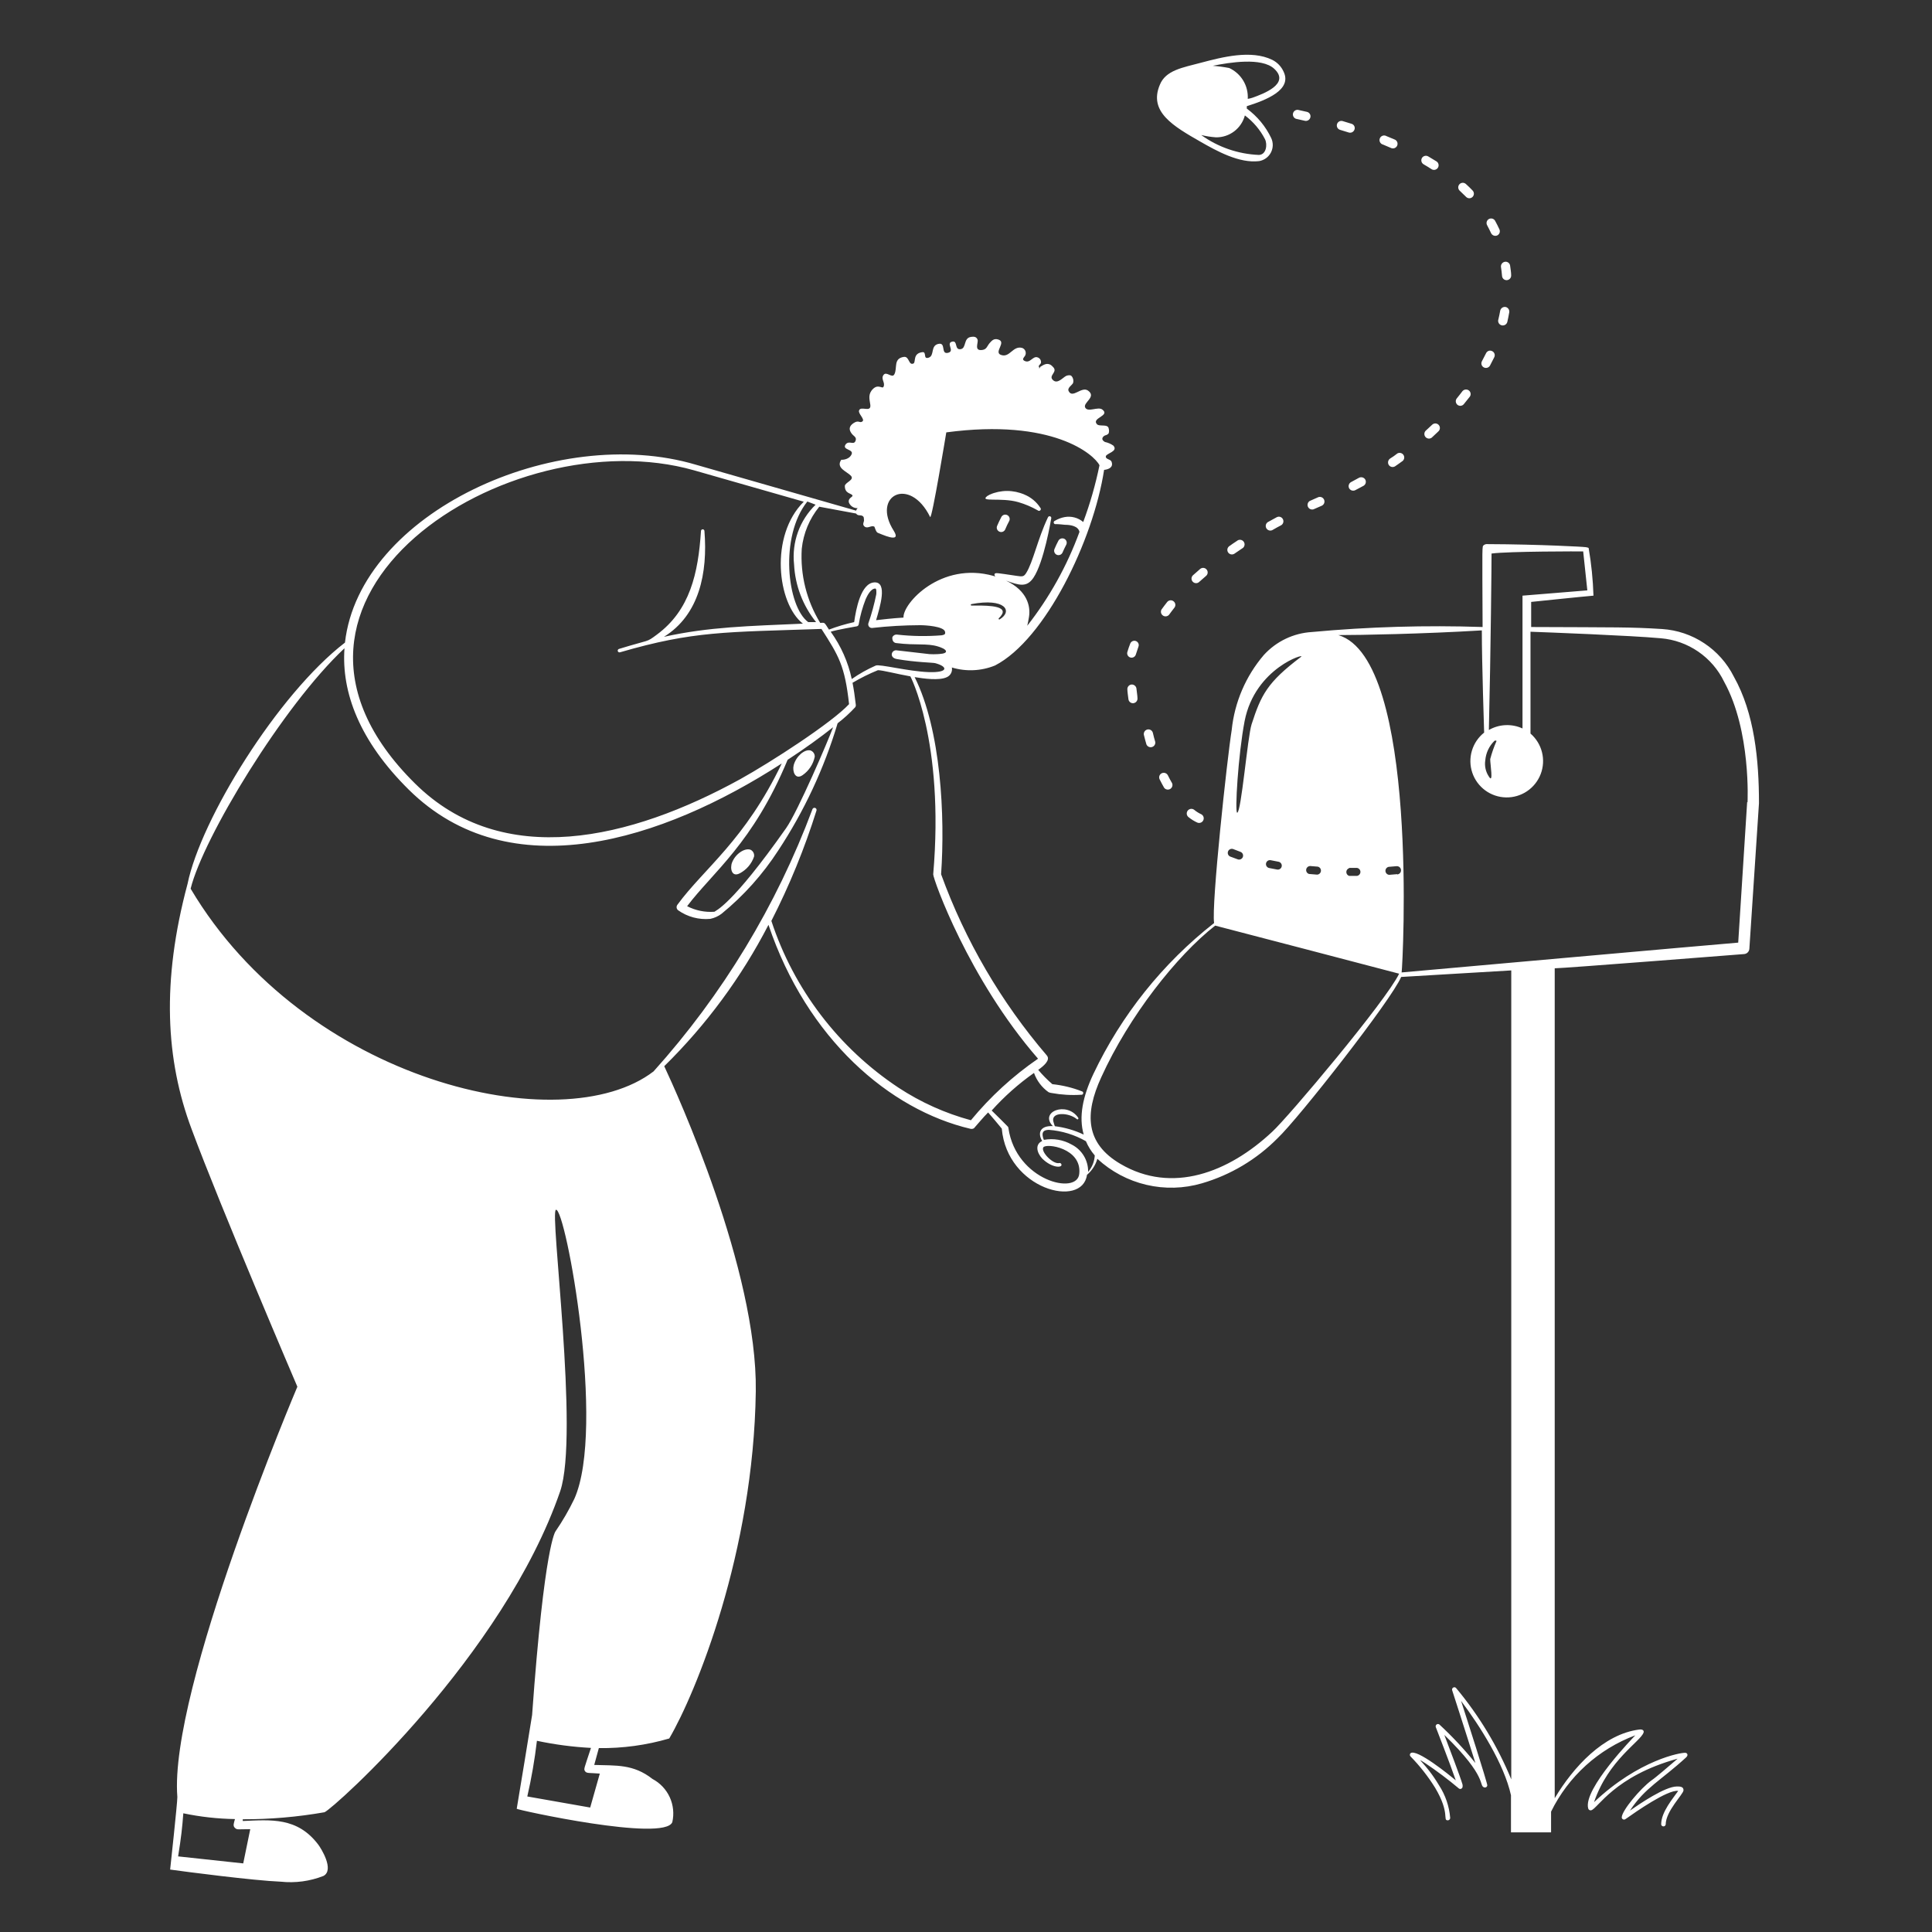 <svg width="154" height="154" viewBox="0 0 154 154" fill="none" xmlns="http://www.w3.org/2000/svg">
<rect x="0" y="0" width="154" height="154" fill="#333333" stroke="none"/>
<path fill-rule="evenodd" clip-rule="evenodd" d="M95.711 11.308C96.961 12.021 98.778 13.04 100.372 12.841C100.569 12.806 100.755 12.727 100.917 12.609C101.078 12.492 101.21 12.338 101.303 12.161C101.395 11.984 101.446 11.788 101.451 11.588C101.455 11.388 101.414 11.19 101.33 11.009C100.886 10.075 100.217 9.267 99.383 8.656V8.464C100.916 7.981 103.009 7.169 102.319 5.72C102.136 5.306 101.813 4.969 101.407 4.769C99.72 3.949 97.421 4.555 95.734 4.999C94.278 5.39 92.914 5.589 92.446 6.77C91.549 8.909 93.511 10.051 95.711 11.308ZM101.568 5.482C102.871 6.686 100.679 7.483 99.858 7.782C99.728 7.826 99.595 7.859 99.46 7.881C99.488 7.37 99.363 6.862 99.099 6.423C98.835 5.985 98.445 5.635 97.98 5.421C97.547 5.338 97.109 5.279 96.67 5.245C97.996 4.976 100.571 4.555 101.568 5.482ZM96.93 10.947C97.453 10.953 97.963 10.784 98.38 10.468C98.796 10.152 99.095 9.705 99.23 9.2C99.9 9.702 100.448 10.349 100.832 11.093C101.039 11.507 100.947 12.327 100.349 12.35C98.694 12.283 97.095 11.731 95.75 10.764C96.138 10.857 96.532 10.918 96.93 10.947ZM81.186 40.03C81.72 40.186 82.235 40.405 82.719 40.681C82.733 40.694 82.749 40.705 82.767 40.711C82.785 40.718 82.805 40.721 82.824 40.72C82.843 40.72 82.862 40.715 82.879 40.707C82.897 40.699 82.913 40.688 82.926 40.674C82.939 40.66 82.949 40.643 82.956 40.625C82.962 40.607 82.965 40.588 82.965 40.569C82.964 40.549 82.96 40.53 82.951 40.513C82.944 40.495 82.932 40.48 82.918 40.467C82.614 40 82.176 39.636 81.661 39.424C81.225 39.233 80.754 39.134 80.277 39.134C79.801 39.134 79.33 39.233 78.894 39.424L78.694 39.539C78.028 40.06 79.791 39.623 81.186 40.03ZM63.969 61.791C64.472 61.445 64.821 60.918 64.943 60.32C64.948 60.208 64.916 60.098 64.853 60.007C64.789 59.915 64.697 59.847 64.59 59.814C64.123 59.714 63.456 60.281 63.264 60.994C63.142 61.477 63.387 62.19 63.969 61.791ZM58.956 69.618C59.499 69.337 59.912 68.856 60.106 68.276C60.125 68.167 60.107 68.055 60.056 67.956C60.005 67.858 59.923 67.779 59.822 67.732C59.37 67.571 58.634 68.046 58.358 68.736C58.167 69.204 58.32 69.947 58.956 69.618ZM95.19 64.551C95.113 64.491 95.015 64.464 94.918 64.476C94.821 64.489 94.733 64.539 94.673 64.616C94.613 64.693 94.586 64.791 94.598 64.888C94.61 64.985 94.661 65.074 94.738 65.134C94.953 65.309 95.19 65.456 95.443 65.57C95.488 65.589 95.536 65.598 95.584 65.597C95.632 65.597 95.68 65.587 95.725 65.568C95.769 65.549 95.809 65.522 95.843 65.487C95.877 65.453 95.904 65.412 95.922 65.367C95.94 65.323 95.949 65.275 95.949 65.226C95.949 65.178 95.939 65.13 95.92 65.086C95.901 65.041 95.874 65.001 95.839 64.967C95.805 64.933 95.764 64.906 95.719 64.888C95.529 64.799 95.352 64.685 95.19 64.551ZM92.599 61.638C92.556 61.659 92.517 61.689 92.486 61.725C92.454 61.761 92.43 61.804 92.415 61.849C92.4 61.895 92.395 61.944 92.398 61.992C92.403 62.039 92.416 62.086 92.438 62.129C92.553 62.366 92.676 62.581 92.791 62.788C92.844 62.861 92.922 62.912 93.011 62.931C93.099 62.95 93.191 62.936 93.27 62.892C93.349 62.847 93.408 62.775 93.437 62.69C93.466 62.604 93.463 62.511 93.427 62.428C93.312 62.228 93.197 62.021 93.09 61.799C93.046 61.713 92.969 61.648 92.877 61.618C92.786 61.588 92.686 61.595 92.599 61.638ZM91.38 59.331C91.414 59.414 91.477 59.483 91.558 59.523C91.639 59.563 91.731 59.572 91.818 59.548C91.905 59.525 91.981 59.47 92.03 59.395C92.079 59.319 92.099 59.228 92.086 59.139C92.017 58.909 91.955 58.679 91.902 58.442C91.893 58.392 91.874 58.345 91.846 58.303C91.818 58.261 91.782 58.226 91.74 58.198C91.698 58.171 91.65 58.152 91.6 58.144C91.551 58.136 91.5 58.138 91.451 58.15C91.403 58.162 91.357 58.184 91.317 58.214C91.277 58.245 91.243 58.283 91.219 58.327C91.194 58.371 91.179 58.419 91.174 58.469C91.168 58.52 91.174 58.57 91.189 58.618C91.25 58.863 91.311 59.101 91.38 59.331ZM90.192 54.563C90.096 54.573 90.007 54.62 89.946 54.695C89.884 54.769 89.854 54.865 89.863 54.962C89.863 55.138 89.924 55.521 89.947 55.728C89.952 55.776 89.966 55.823 89.989 55.865C90.013 55.908 90.044 55.945 90.082 55.975C90.12 56.005 90.163 56.028 90.21 56.04C90.257 56.053 90.305 56.057 90.353 56.05C90.448 56.037 90.534 55.987 90.593 55.911C90.652 55.835 90.679 55.739 90.668 55.644C90.668 55.46 90.606 55.115 90.591 54.931C90.59 54.88 90.579 54.83 90.558 54.784C90.537 54.738 90.507 54.696 90.47 54.662C90.433 54.628 90.389 54.601 90.341 54.584C90.294 54.567 90.243 54.56 90.192 54.563ZM90.53 52.194C90.599 51.972 90.668 51.765 90.744 51.551C90.761 51.508 90.77 51.462 90.769 51.416C90.769 51.37 90.759 51.325 90.74 51.282C90.722 51.24 90.695 51.202 90.661 51.171C90.628 51.139 90.588 51.114 90.545 51.098C90.459 51.066 90.363 51.068 90.278 51.105C90.194 51.143 90.127 51.212 90.093 51.298C90.001 51.528 89.924 51.758 89.855 51.995C89.836 52.082 89.851 52.173 89.896 52.25C89.942 52.327 90.014 52.383 90.1 52.409C90.185 52.434 90.277 52.426 90.357 52.386C90.436 52.346 90.498 52.278 90.53 52.194ZM84.236 44.223C84.322 44.259 84.418 44.259 84.504 44.225C84.59 44.191 84.659 44.124 84.696 44.039C84.788 43.832 84.88 43.625 84.988 43.425C85.031 43.343 85.04 43.247 85.013 43.158C84.986 43.069 84.924 42.994 84.842 42.95C84.759 42.909 84.664 42.901 84.575 42.928C84.487 42.955 84.412 43.015 84.367 43.096C84.252 43.318 84.144 43.533 84.052 43.763C84.016 43.848 84.016 43.944 84.05 44.03C84.085 44.117 84.151 44.185 84.236 44.223ZM80.135 42.176C80.222 41.967 80.319 41.762 80.427 41.563C80.453 41.522 80.47 41.476 80.478 41.428C80.485 41.38 80.483 41.33 80.471 41.283C80.458 41.236 80.436 41.192 80.406 41.154C80.376 41.116 80.338 41.084 80.295 41.062C80.252 41.039 80.205 41.025 80.156 41.022C80.108 41.018 80.059 41.024 80.013 41.04C79.967 41.056 79.925 41.082 79.889 41.115C79.854 41.148 79.825 41.188 79.806 41.233C79.691 41.455 79.584 41.67 79.492 41.892C79.469 41.935 79.456 41.982 79.452 42.03C79.449 42.078 79.455 42.127 79.471 42.172C79.487 42.218 79.512 42.26 79.545 42.295C79.578 42.331 79.618 42.359 79.662 42.379C79.706 42.398 79.754 42.408 79.802 42.409C79.85 42.409 79.898 42.399 79.943 42.38C79.987 42.361 80.027 42.333 80.06 42.298C80.094 42.263 80.119 42.221 80.135 42.176ZM93.55 47.933C93.513 47.902 93.47 47.879 93.424 47.865C93.378 47.851 93.329 47.846 93.282 47.851C93.234 47.856 93.187 47.871 93.145 47.894C93.103 47.917 93.066 47.949 93.036 47.986C92.883 48.186 92.73 48.377 92.584 48.584C92.54 48.663 92.527 48.756 92.547 48.845C92.567 48.933 92.62 49.011 92.694 49.063C92.768 49.115 92.859 49.139 92.949 49.128C93.039 49.117 93.122 49.074 93.182 49.006C93.32 48.822 93.458 48.63 93.611 48.438C93.64 48.401 93.662 48.359 93.675 48.313C93.687 48.267 93.691 48.22 93.685 48.173C93.68 48.126 93.665 48.081 93.641 48.039C93.618 47.998 93.587 47.962 93.55 47.933ZM96.156 45.372C96.123 45.338 96.082 45.311 96.038 45.293C95.994 45.274 95.947 45.265 95.899 45.265C95.851 45.265 95.804 45.274 95.76 45.293C95.716 45.311 95.676 45.338 95.642 45.372L95.083 45.863C95.049 45.897 95.022 45.937 95.003 45.981C94.985 46.025 94.975 46.072 94.975 46.12C94.975 46.168 94.985 46.215 95.003 46.259C95.022 46.303 95.049 46.343 95.083 46.377C95.116 46.411 95.156 46.438 95.2 46.456C95.245 46.475 95.292 46.484 95.34 46.484C95.387 46.484 95.435 46.475 95.479 46.456C95.523 46.438 95.563 46.411 95.596 46.377L96.141 45.901C96.178 45.869 96.208 45.829 96.23 45.784C96.251 45.739 96.263 45.69 96.264 45.64C96.265 45.59 96.257 45.541 96.238 45.495C96.219 45.449 96.192 45.407 96.156 45.372ZM98.594 43.119C98.394 43.249 98.187 43.387 97.988 43.533C97.909 43.588 97.855 43.672 97.837 43.767C97.82 43.861 97.841 43.959 97.896 44.039C97.951 44.118 98.035 44.172 98.13 44.189C98.225 44.207 98.323 44.185 98.402 44.131L99 43.724C99.047 43.701 99.089 43.668 99.122 43.628C99.155 43.587 99.18 43.54 99.193 43.489C99.207 43.439 99.209 43.386 99.201 43.334C99.192 43.282 99.172 43.233 99.143 43.189C99.114 43.145 99.076 43.109 99.031 43.081C98.987 43.053 98.936 43.036 98.884 43.029C98.832 43.022 98.779 43.027 98.729 43.042C98.679 43.058 98.633 43.084 98.594 43.119ZM101.759 41.233L101.115 41.586C101.068 41.606 101.025 41.636 100.99 41.674C100.954 41.712 100.928 41.757 100.911 41.806C100.894 41.855 100.888 41.907 100.893 41.959C100.898 42.011 100.914 42.061 100.939 42.106C100.965 42.151 101 42.19 101.041 42.221C101.083 42.251 101.131 42.273 101.181 42.284C101.232 42.295 101.284 42.295 101.335 42.284C101.386 42.274 101.434 42.252 101.476 42.222C101.683 42.099 101.897 41.984 102.104 41.877C102.147 41.854 102.185 41.824 102.216 41.786C102.247 41.749 102.27 41.706 102.284 41.66C102.299 41.613 102.304 41.565 102.299 41.517C102.294 41.468 102.28 41.422 102.258 41.379C102.235 41.336 102.204 41.298 102.167 41.267C102.129 41.236 102.086 41.214 102.039 41.2C101.993 41.186 101.944 41.182 101.896 41.188C101.848 41.194 101.801 41.209 101.759 41.233ZM104.703 40.597L105.37 40.306C105.454 40.264 105.519 40.191 105.551 40.103C105.583 40.014 105.581 39.917 105.543 39.831C105.506 39.744 105.437 39.675 105.351 39.638C105.264 39.601 105.167 39.599 105.078 39.631L104.404 39.93C104.326 39.976 104.269 40.049 104.242 40.135C104.215 40.221 104.22 40.314 104.257 40.396C104.294 40.479 104.359 40.544 104.442 40.581C104.524 40.618 104.617 40.624 104.703 40.597ZM107.539 38.918C107.585 39.003 107.661 39.066 107.753 39.095C107.845 39.123 107.944 39.115 108.03 39.072L108.681 38.727C108.766 38.68 108.829 38.601 108.857 38.508C108.884 38.414 108.873 38.314 108.827 38.228C108.778 38.145 108.7 38.083 108.607 38.056C108.514 38.029 108.414 38.038 108.328 38.083L107.692 38.428C107.608 38.473 107.544 38.55 107.516 38.642C107.487 38.733 107.495 38.833 107.539 38.918ZM110.797 36.557C110.718 36.614 110.664 36.7 110.647 36.795C110.63 36.891 110.651 36.99 110.705 37.071C110.76 37.149 110.844 37.203 110.939 37.22C111.033 37.237 111.131 37.217 111.211 37.163C111.418 37.025 111.617 36.879 111.816 36.734C111.881 36.672 111.922 36.589 111.93 36.5C111.938 36.411 111.914 36.322 111.861 36.25C111.808 36.178 111.731 36.127 111.644 36.107C111.557 36.088 111.465 36.1 111.387 36.143C111.195 36.297 110.996 36.435 110.797 36.557ZM114.162 33.851L113.633 34.342C113.571 34.41 113.536 34.498 113.536 34.589C113.535 34.681 113.569 34.77 113.63 34.838C113.692 34.906 113.776 34.949 113.867 34.958C113.959 34.967 114.05 34.941 114.123 34.886L114.66 34.38C114.695 34.348 114.723 34.308 114.742 34.265C114.762 34.221 114.773 34.174 114.774 34.127C114.775 34.079 114.768 34.032 114.751 33.987C114.734 33.942 114.708 33.901 114.675 33.867C114.643 33.832 114.603 33.804 114.56 33.785C114.516 33.765 114.469 33.754 114.422 33.753C114.374 33.751 114.327 33.759 114.282 33.776C114.237 33.793 114.197 33.819 114.162 33.851ZM116.17 32.265C116.207 32.295 116.25 32.319 116.296 32.333C116.342 32.347 116.39 32.351 116.438 32.346C116.486 32.341 116.532 32.327 116.575 32.303C116.617 32.28 116.654 32.249 116.684 32.211C116.845 32.019 116.998 31.828 117.151 31.628C117.18 31.591 117.201 31.548 117.213 31.502C117.225 31.456 117.228 31.408 117.222 31.361C117.215 31.314 117.2 31.269 117.176 31.228C117.152 31.187 117.12 31.151 117.082 31.123C117.005 31.065 116.909 31.039 116.813 31.051C116.718 31.062 116.63 31.11 116.569 31.184C116.423 31.376 116.277 31.567 116.124 31.751C116.063 31.826 116.033 31.921 116.042 32.017C116.051 32.113 116.097 32.202 116.17 32.265ZM118.27 29.283C118.356 29.329 118.456 29.34 118.55 29.313C118.643 29.286 118.722 29.223 118.769 29.137C118.884 28.923 118.999 28.7 119.106 28.478C119.128 28.435 119.141 28.388 119.145 28.34C119.148 28.291 119.142 28.243 119.126 28.197C119.11 28.151 119.085 28.109 119.053 28.073C119.02 28.037 118.981 28.008 118.937 27.988C118.895 27.966 118.848 27.953 118.8 27.949C118.753 27.946 118.705 27.952 118.66 27.968C118.614 27.984 118.573 28.009 118.538 28.041C118.502 28.073 118.474 28.113 118.454 28.156L118.125 28.792C118.102 28.834 118.088 28.88 118.082 28.927C118.077 28.974 118.082 29.022 118.095 29.068C118.109 29.114 118.131 29.156 118.161 29.193C118.191 29.23 118.228 29.26 118.27 29.283ZM119.704 25.933C119.798 25.954 119.897 25.938 119.98 25.888C120.063 25.838 120.123 25.758 120.148 25.665C120.202 25.42 120.256 25.174 120.302 24.898C120.318 24.803 120.296 24.705 120.242 24.625C120.188 24.545 120.105 24.489 120.01 24.469C119.914 24.453 119.815 24.476 119.735 24.532C119.655 24.587 119.6 24.672 119.581 24.768C119.543 24.998 119.489 25.228 119.436 25.458C119.419 25.507 119.413 25.558 119.418 25.61C119.423 25.661 119.439 25.71 119.464 25.755C119.489 25.8 119.524 25.839 119.565 25.869C119.606 25.9 119.654 25.922 119.704 25.933ZM119.727 21.993C119.73 22.041 119.742 22.088 119.764 22.131C119.785 22.174 119.815 22.213 119.851 22.244C119.888 22.276 119.93 22.3 119.976 22.314C120.021 22.329 120.07 22.335 120.118 22.331C120.214 22.323 120.303 22.277 120.366 22.204C120.43 22.131 120.461 22.036 120.455 21.94C120.455 21.687 120.401 21.434 120.371 21.173C120.364 21.125 120.348 21.08 120.324 21.038C120.299 20.997 120.267 20.961 120.228 20.933C120.19 20.904 120.146 20.884 120.099 20.872C120.053 20.861 120.004 20.859 119.957 20.866C119.861 20.882 119.775 20.933 119.716 21.01C119.658 21.087 119.631 21.184 119.642 21.28C119.681 21.51 119.704 21.74 119.727 21.993ZM118.853 18.582C118.895 18.671 118.969 18.739 119.061 18.774C119.152 18.808 119.254 18.805 119.344 18.766C119.43 18.725 119.497 18.651 119.53 18.561C119.563 18.47 119.559 18.371 119.52 18.283C119.413 18.053 119.298 17.823 119.175 17.601C119.128 17.517 119.05 17.454 118.957 17.428C118.864 17.401 118.765 17.412 118.68 17.459C118.596 17.506 118.534 17.584 118.507 17.677C118.481 17.77 118.492 17.869 118.539 17.954C118.654 18.161 118.753 18.375 118.853 18.582ZM116.86 15.692C116.893 15.727 116.933 15.754 116.977 15.773C117.02 15.792 117.067 15.802 117.115 15.803C117.163 15.803 117.21 15.795 117.255 15.777C117.299 15.759 117.339 15.733 117.374 15.7C117.408 15.667 117.435 15.627 117.454 15.583C117.473 15.54 117.483 15.492 117.484 15.445C117.484 15.397 117.476 15.35 117.458 15.305C117.441 15.261 117.414 15.221 117.381 15.186C117.213 15.01 117.036 14.834 116.845 14.665C116.809 14.633 116.768 14.608 116.723 14.592C116.678 14.575 116.631 14.568 116.583 14.57C116.535 14.572 116.489 14.584 116.445 14.604C116.402 14.624 116.363 14.653 116.331 14.688C116.299 14.723 116.274 14.765 116.258 14.809C116.241 14.854 116.234 14.902 116.236 14.95C116.238 14.997 116.25 15.044 116.27 15.088C116.29 15.131 116.319 15.169 116.354 15.202L116.86 15.692ZM113.472 13.094C113.679 13.216 113.886 13.339 114.085 13.469C114.126 13.5 114.172 13.521 114.222 13.533C114.271 13.544 114.322 13.545 114.372 13.536C114.422 13.526 114.469 13.507 114.511 13.478C114.553 13.45 114.589 13.413 114.616 13.37C114.643 13.327 114.661 13.279 114.668 13.229C114.676 13.179 114.673 13.128 114.66 13.079C114.647 13.03 114.624 12.984 114.592 12.944C114.56 12.905 114.521 12.872 114.476 12.848L113.84 12.465C113.756 12.417 113.657 12.404 113.564 12.429C113.471 12.453 113.391 12.513 113.342 12.595C113.294 12.679 113.281 12.778 113.305 12.871C113.329 12.964 113.389 13.044 113.472 13.094ZM110.237 11.522L110.904 11.806C110.992 11.838 111.09 11.836 111.176 11.799C111.263 11.762 111.332 11.693 111.369 11.607C111.406 11.52 111.409 11.423 111.377 11.335C111.344 11.246 111.279 11.174 111.195 11.132L110.513 10.848C110.468 10.821 110.417 10.805 110.365 10.8C110.312 10.794 110.259 10.801 110.21 10.818C110.16 10.835 110.114 10.862 110.076 10.898C110.038 10.934 110.007 10.978 109.988 11.027C109.968 11.075 109.958 11.128 109.96 11.18C109.962 11.233 109.976 11.284 109.999 11.331C110.023 11.378 110.057 11.42 110.098 11.453C110.139 11.486 110.186 11.509 110.237 11.522ZM106.818 10.35L107.516 10.564C107.608 10.591 107.708 10.58 107.792 10.534C107.877 10.488 107.94 10.411 107.968 10.319C107.984 10.274 107.99 10.226 107.986 10.178C107.982 10.13 107.969 10.084 107.946 10.042C107.924 10 107.894 9.962 107.856 9.932C107.819 9.902 107.777 9.88 107.731 9.867L107.025 9.652C106.98 9.638 106.931 9.633 106.884 9.638C106.836 9.643 106.79 9.657 106.748 9.68C106.706 9.703 106.669 9.734 106.639 9.771C106.609 9.808 106.586 9.851 106.573 9.897C106.559 9.943 106.554 9.991 106.559 10.039C106.564 10.087 106.578 10.133 106.601 10.175C106.624 10.217 106.655 10.254 106.692 10.284C106.729 10.314 106.772 10.336 106.818 10.35ZM103.3 9.468L104.013 9.629C104.107 9.65 104.206 9.632 104.288 9.581C104.37 9.529 104.428 9.447 104.45 9.353C104.461 9.306 104.463 9.258 104.455 9.21C104.447 9.163 104.43 9.117 104.404 9.076C104.378 9.036 104.345 9 104.305 8.973C104.266 8.945 104.221 8.926 104.174 8.916L103.453 8.755C103.365 8.748 103.276 8.774 103.205 8.827C103.134 8.88 103.084 8.958 103.065 9.045C103.047 9.132 103.06 9.223 103.103 9.3C103.146 9.378 103.216 9.438 103.3 9.468Z" fill="white"/>
<path fill-rule="evenodd" clip-rule="evenodd" d="M138.2 53.927C137.661 52.853 136.85 51.939 135.848 51.275C134.847 50.61 133.689 50.219 132.49 50.14C129.899 49.979 128.986 50.01 122.049 49.979V47.979C122.049 47.979 126.327 47.534 127.016 47.48C126.976 46.211 126.848 44.946 126.633 43.694C126.633 43.648 126.388 43.602 126.227 43.602C126.488 43.602 122.793 43.387 118.562 43.372C118.51 43.366 118.458 43.37 118.407 43.385C118.357 43.399 118.311 43.423 118.27 43.456C118.132 43.602 118.148 43.142 118.178 49.979C113.639 49.827 109.095 49.96 104.572 50.378C103.105 50.465 101.729 51.123 100.74 52.21C99.3 53.894 98.407 55.977 98.18 58.181C97.819 60.419 96.547 72.17 96.777 73.573C92.678 76.788 89.383 80.91 87.149 85.615C86.306 87.409 85.976 89.026 86.383 90.437C85.656 90.094 84.88 89.869 84.083 89.77C84.083 89.77 83.999 89.548 83.96 89.387C83.776 88.62 85.179 88.666 85.823 89.195C85.892 89.272 86.007 89.195 85.938 89.088C85.026 87.761 82.818 88.62 83.922 89.762C82.949 89.716 82.673 90.268 83.071 90.95C82.496 91.211 82.627 91.862 83.071 92.345C83.838 93.112 84.712 93.112 84.604 92.805C84.594 92.771 84.57 92.741 84.539 92.723C84.508 92.704 84.471 92.698 84.436 92.706C83.938 92.828 82.949 91.809 83.163 91.456C83.378 91.104 86.229 91.51 86.03 93.541C85.907 95.32 80.994 94.124 80.381 89.923C80.381 89.831 80.335 89.8 80.189 89.655C80.043 89.509 79.599 89.057 79.047 88.52C80.055 87.398 81.186 86.392 82.42 85.523C82.639 86.141 83.043 86.676 83.577 87.056C83.657 87.094 83.743 87.117 83.83 87.125C84.606 87.267 85.396 87.314 86.183 87.263C86.201 87.266 86.22 87.266 86.238 87.262C86.256 87.257 86.273 87.25 86.288 87.239C86.303 87.228 86.315 87.215 86.325 87.199C86.335 87.184 86.341 87.166 86.344 87.148C86.347 87.13 86.347 87.112 86.343 87.094C86.338 87.076 86.331 87.059 86.32 87.044C86.309 87.029 86.296 87.016 86.28 87.007C86.265 86.997 86.248 86.99 86.229 86.987C85.477 86.694 84.688 86.503 83.884 86.42C83.478 86.07 83.101 85.689 82.757 85.278C83.148 85.002 83.761 84.511 83.447 84.136C79.79 79.866 76.933 74.971 75.015 69.687C75.337 65.088 75.015 58.189 72.907 53.973C73.612 54.088 74.869 54.272 75.483 53.973C75.624 53.907 75.74 53.796 75.81 53.657C75.881 53.518 75.903 53.359 75.874 53.206C77.005 53.547 78.22 53.491 79.315 53.045C83.317 50.976 87.142 43.081 88.008 37.454C88.376 37.416 88.774 37.247 88.598 36.795C88.514 36.588 88.107 36.619 88.146 36.373C88.184 36.128 89.15 35.99 88.751 35.523C88.549 35.38 88.319 35.281 88.077 35.231C87.632 34.978 88.023 34.725 88.077 34.71C88.13 34.695 88.307 34.656 88.376 34.526C88.41 34.408 88.41 34.283 88.376 34.166C88.322 33.752 87.609 34.043 87.425 33.798C87.004 33.307 88.514 33.146 87.87 32.648C87.525 32.38 86.728 32.893 86.505 32.495C86.283 32.096 87.448 31.644 86.72 31.13C86.206 30.778 85.493 31.79 85.187 31.184C85.041 30.916 85.463 30.709 85.54 30.517C85.565 30.423 85.567 30.323 85.544 30.228C85.521 30.133 85.475 30.045 85.409 29.973C85.332 29.873 85.064 29.912 84.965 29.973C84.712 30.111 84.313 30.594 83.976 30.333C83.47 29.942 84.39 29.666 83.922 29.237C83.867 29.169 83.799 29.112 83.723 29.068C83.386 28.9 83.133 29.122 82.864 29.275C83.064 29.337 82.657 29.383 82.864 29.275C82.673 29.206 82.933 29.045 82.972 28.938C82.991 28.843 82.975 28.744 82.925 28.66C82.875 28.576 82.796 28.514 82.703 28.486C82.305 28.348 82.113 29.03 81.63 28.746C81.446 28.639 81.63 28.47 81.699 28.371C81.733 28.316 81.754 28.255 81.761 28.191C81.768 28.128 81.761 28.063 81.741 28.002C81.72 27.942 81.687 27.886 81.643 27.84C81.598 27.794 81.544 27.758 81.485 27.735C80.718 27.52 80.488 28.578 79.76 28.279C79.216 28.049 80.258 27.259 79.561 27.06C79.254 26.968 79.093 27.106 78.886 27.344C78.679 27.581 78.656 27.849 78.303 27.895C77.598 27.995 78.012 27.305 77.92 27.068C77.828 26.83 77.629 26.822 77.407 26.853C76.763 26.945 77.062 27.765 76.563 27.834C76.065 27.903 76.356 27.137 75.912 27.229C75.352 27.344 76.157 27.995 75.559 28.125C74.961 28.256 75.437 27.267 74.793 27.413C74.149 27.558 74.509 28.348 74.026 28.509C73.543 28.67 73.904 28.018 73.513 28.072C72.746 28.172 73.014 28.838 72.823 28.969C72.416 29.168 72.493 28.394 72.056 28.447C71.182 28.57 71.55 29.337 71.29 29.835C71.106 30.187 70.661 29.559 70.424 29.889C70.186 30.218 70.592 30.502 70.424 30.831C70.332 31.023 70.01 30.586 69.588 31C69.166 31.414 69.312 31.82 69.373 32.265C69.458 32.932 68.607 32.318 68.477 32.717C68.377 32.962 68.967 33.422 68.745 33.591C68.522 33.76 68.461 33.453 68.055 33.714C67.649 33.974 67.641 34.273 67.932 34.618C68.063 34.771 68.331 34.871 68.178 35.178C68.024 35.484 67.679 35.093 67.411 35.415C67.074 35.89 68.101 35.783 67.871 36.235C67.641 36.688 67.058 36.649 67.058 36.649C66.599 37.301 67.511 37.584 67.825 37.922C68.139 38.259 67.357 38.451 67.342 38.734C67.342 39.332 67.802 39.309 67.932 39.462C68.063 39.616 67.572 39.654 67.664 40.053C67.718 40.192 67.815 40.31 67.94 40.391C68.065 40.472 68.213 40.512 68.362 40.505C68.305 40.56 68.263 40.629 68.239 40.704L55.461 37.04C44.3 33.729 28.671 40.873 27.498 51.221C22.132 55.353 16 65.302 14.95 70.453C12.857 78.257 13.21 84.496 15.272 90C17.571 96.209 23.703 110.535 23.703 110.535C23.703 110.535 13.447 134.673 14.137 143.243C14.137 143.749 13.57 148.946 13.562 149.023C14.743 149.191 20.231 149.904 22.377 149.989C23.535 150.113 24.705 149.955 25.788 149.529C26.67 149.046 25.589 147.321 25.359 147.022C23.688 144.83 21.588 145.06 19.35 145.152V145.014C21.534 145.019 23.714 144.832 25.865 144.454C26.586 144.171 40.123 132.013 44.653 118.867C46.186 114.337 43.787 96.546 44.316 96.431C45.082 96.27 48.309 113.839 45.78 119.473C45.348 120.371 44.848 121.234 44.285 122.056C44.285 122.056 43.396 123.03 42.414 136.705C42.414 136.781 41.203 144.102 41.188 144.178C41.173 144.255 52.962 146.846 53.59 145.244C53.742 144.576 53.67 143.877 53.385 143.255C53.099 142.633 52.617 142.122 52.011 141.802C50.478 140.599 49.106 140.744 47.366 140.683C47.451 140.361 47.581 139.916 47.734 139.341C49.632 139.366 51.523 139.108 53.345 138.575C55.461 134.965 60.068 123.735 60.244 110.903C60.382 101.222 53.935 87.095 52.947 84.987C56.297 81.695 59.101 77.892 61.256 73.719C64.322 82.81 70.899 88.459 77.353 89.977C77.401 89.989 77.451 89.991 77.499 89.983C77.548 89.975 77.595 89.957 77.637 89.931C77.92 89.617 78.403 89.026 78.763 88.674C79.032 88.98 79.599 89.647 79.852 89.962C80.281 94.806 86.268 96.362 86.643 93.648C87.039 93.312 87.327 92.867 87.471 92.368C88.573 93.386 89.92 94.101 91.38 94.443C92.84 94.786 94.364 94.744 95.803 94.323C98.087 93.657 100.163 92.42 101.836 90.728C103.469 89.195 110.927 79.69 111.686 77.873L120.463 77.352V141.833C119.374 139.196 117.891 136.74 116.063 134.551C116.035 134.52 115.998 134.5 115.958 134.493C115.918 134.486 115.876 134.493 115.84 134.513C115.804 134.532 115.775 134.563 115.759 134.6C115.742 134.638 115.739 134.68 115.748 134.719C115.748 134.719 116.898 138.268 117.603 140.53C116.723 139.44 115.765 138.415 114.737 137.463C114.706 137.438 114.668 137.424 114.628 137.422C114.588 137.42 114.549 137.432 114.516 137.454C114.484 137.477 114.459 137.509 114.446 137.547C114.433 137.584 114.433 137.625 114.445 137.663C114.445 137.663 115.603 140.637 116.04 141.909C115.549 141.503 112.889 139.334 112.429 139.755C112.398 139.788 112.38 139.832 112.38 139.878C112.38 139.924 112.398 139.968 112.429 140.001C113.173 140.76 113.831 141.597 114.392 142.5C115.618 144.554 114.967 145.106 115.411 145.098C115.461 145.096 115.507 145.075 115.542 145.039C115.576 145.004 115.595 144.956 115.595 144.906C115.519 143.98 115.213 143.087 114.706 142.308C113.618 140.484 112.667 139.962 113.587 140.53C114.531 141.162 115.439 141.845 116.308 142.576C116.331 142.589 116.356 142.597 116.382 142.599C116.408 142.601 116.435 142.598 116.459 142.589C116.484 142.58 116.506 142.567 116.525 142.548C116.544 142.53 116.559 142.508 116.569 142.484C116.594 142.397 116.594 142.303 116.569 142.216C116.4 141.633 115.572 139.464 115.128 138.291C118.661 141.718 117.826 142.331 118.316 142.477C118.343 142.483 118.37 142.484 118.397 142.48C118.424 142.475 118.449 142.465 118.471 142.45C118.494 142.434 118.513 142.415 118.527 142.391C118.541 142.368 118.55 142.342 118.554 142.316C118.554 142.093 116.845 136.758 116.461 135.578C117.994 137.617 119.888 140.614 120.44 143.097V146.056H123.636V144.408C125.015 141.597 127.418 139.419 130.351 138.322C130.274 138.406 126.173 142.599 126.595 144.148C126.606 144.198 126.636 144.242 126.679 144.271C126.722 144.299 126.774 144.31 126.825 144.301C127.346 144.194 128.657 141.58 133.724 140.185C133.064 140.752 131.945 141.718 131.646 141.909C130.765 142.553 129.293 144.301 129.27 144.853C129.267 144.886 129.274 144.919 129.291 144.948C129.307 144.977 129.332 145 129.362 145.014C129.477 145.083 129.546 145.014 129.661 144.937C130.343 144.454 132.934 142.637 133.77 142.752C133.402 143.297 132.398 144.431 132.413 145.435C132.421 145.477 132.444 145.514 132.477 145.541C132.51 145.567 132.551 145.582 132.593 145.582C132.635 145.582 132.676 145.567 132.709 145.541C132.742 145.514 132.765 145.477 132.773 145.435C132.773 144.37 134.168 143.028 134.191 142.714C134.214 142.4 133.892 142.4 133.67 142.4C132.719 142.4 130.696 143.787 129.922 144.324C131.133 142.484 132.382 141.932 134.398 140.085C134.605 139.893 134.482 139.732 134.352 139.717C134.015 139.679 130.642 140.261 127.062 143.649C128.205 140.284 130.772 138.82 131.01 138.1C131.056 137.954 130.949 137.824 130.665 137.862C127.814 138.222 125.407 140.859 123.927 143.335V77.183C124.617 77.183 139.02 76.049 139.02 76.049C139.13 76.042 139.233 75.995 139.31 75.918C139.388 75.84 139.435 75.737 139.442 75.627L140.208 64.022C140.208 60.603 139.856 56.863 138.2 53.927ZM19.948 145.803L19.388 148.532L14.198 147.973C14.444 146.439 14.528 145.673 14.612 144.538C15.967 144.822 17.345 144.976 18.729 144.998C18.637 145.343 18.545 145.535 18.729 145.704C18.913 145.872 18.928 145.803 19.948 145.803ZM74.731 52.141C74.519 52.153 74.307 52.153 74.095 52.141C74.019 52.141 71.504 51.834 71.428 51.834C71.044 51.834 70.876 52.425 71.481 52.532C73.014 52.8 74.364 52.808 74.547 52.861C75.559 53.13 75.628 53.628 74.026 53.574C72.424 53.521 70.094 52.915 69.803 53.053C69.133 53.347 68.493 53.707 67.894 54.126C67.601 52.767 67.03 51.482 66.215 50.355C66.668 50.202 68.285 49.926 68.285 49.926C68.325 49.921 68.362 49.904 68.391 49.876C68.42 49.848 68.439 49.812 68.446 49.772C68.562 49.083 68.75 48.407 69.005 47.756C69.136 47.465 69.412 46.913 69.772 46.913C69.879 46.913 69.856 47.258 69.849 47.365C69.69 48.158 69.478 48.939 69.212 49.703C69.203 49.747 69.204 49.792 69.215 49.836C69.225 49.879 69.246 49.919 69.275 49.953C69.304 49.987 69.34 50.014 69.381 50.032C69.422 50.05 69.467 50.058 69.511 50.056C70.784 49.912 72.063 49.838 73.344 49.834C73.781 49.834 75.237 49.926 75.329 50.355C75.375 50.562 75.283 50.593 75.069 50.639C73.884 50.735 72.693 50.717 71.512 50.585C71.433 50.573 71.353 50.588 71.284 50.627C71.215 50.666 71.16 50.726 71.129 50.799C71.129 50.799 71.075 51.213 71.435 51.259C73.037 51.459 73.873 51.259 74.762 51.528C74.969 51.589 75.421 51.75 75.406 51.934C75.391 52.118 74.908 52.126 74.731 52.141ZM79.691 49.366C79.685 49.371 79.678 49.374 79.671 49.376C79.663 49.378 79.656 49.378 79.648 49.377C79.641 49.376 79.634 49.373 79.627 49.37C79.621 49.366 79.615 49.361 79.61 49.355C79.606 49.349 79.603 49.342 79.601 49.334C79.599 49.327 79.598 49.319 79.6 49.312C79.6 49.304 79.603 49.297 79.607 49.291C79.611 49.284 79.616 49.279 79.622 49.274C79.722 49.184 79.808 49.077 79.875 48.96C80.281 48.193 78.273 48.27 77.422 48.27C77.41 48.266 77.4 48.258 77.393 48.247C77.386 48.237 77.382 48.225 77.382 48.212C77.382 48.2 77.386 48.188 77.393 48.177C77.4 48.167 77.41 48.159 77.422 48.155C80.128 47.641 80.756 48.715 79.691 49.366ZM68.239 40.934C68.266 40.977 68.303 41.011 68.348 41.036C68.392 41.06 68.442 41.072 68.492 41.072C68.913 41.072 68.852 41.325 68.86 41.371C68.929 41.601 68.676 41.77 68.913 41.969C69.151 42.168 69.435 41.862 69.68 41.969C69.726 41.969 69.81 42.429 69.979 42.475C70.148 42.521 71.926 43.395 71.244 42.314C69.435 39.478 72.524 37.914 74.141 41.21C74.279 41.471 75.429 34.465 75.429 34.465C83.915 33.33 87.218 36.235 87.64 37.086C87.326 38.625 86.892 40.137 86.344 41.609C86.141 41.437 85.902 41.313 85.645 41.246C85.388 41.178 85.119 41.169 84.857 41.218C84.587 41.269 84.327 41.368 84.091 41.509C84.055 41.519 84.025 41.543 84.007 41.575C83.989 41.608 83.985 41.646 83.995 41.682C84.005 41.717 84.029 41.747 84.061 41.765C84.094 41.783 84.132 41.788 84.167 41.777C84.405 41.777 84.804 41.823 84.88 41.831C85.356 41.831 85.946 41.938 86.045 42.398C85.059 45.095 83.654 47.62 81.883 49.88C81.937 49.65 81.983 49.412 82.021 49.174C82.159 48.324 81.883 47.089 80.197 46.285C81.216 46.645 81.829 46.859 82.374 46.055C83.217 44.805 83.769 41.455 83.792 41.333C83.798 41.316 83.8 41.297 83.799 41.279C83.799 41.261 83.794 41.243 83.786 41.227C83.778 41.211 83.767 41.196 83.754 41.184C83.74 41.172 83.725 41.163 83.707 41.157C83.69 41.15 83.672 41.148 83.654 41.149C83.636 41.15 83.618 41.154 83.602 41.162C83.585 41.17 83.571 41.181 83.559 41.194C83.547 41.208 83.537 41.224 83.531 41.241C82.719 42.943 82.343 44.813 81.799 45.671C81.615 45.963 81.515 45.978 81.032 45.901C79.43 45.671 79.308 45.61 79.269 45.794C79.27 45.855 79.295 45.913 79.338 45.955L79.2 45.909C74.992 44.721 71.941 48.117 72.018 49.228C71.129 49.282 70.301 49.381 69.833 49.435C70.132 48.408 70.776 46.369 69.695 46.423C68.615 46.476 68.231 48.561 68.086 49.588C67.402 49.738 66.731 49.938 66.077 50.186C65.686 49.588 65.771 49.627 65.38 49.65C64.294 47.878 63.78 45.814 63.908 43.74C64.038 42.511 64.522 41.347 65.303 40.39L68.239 40.934ZM65.012 40.229C64.383 40.84 63.901 41.586 63.604 42.411C63.306 43.236 63.201 44.117 63.295 44.989C63.38 46.669 63.994 48.279 65.05 49.588H64.422C62.728 48.346 62.122 42.758 64.353 39.976L65.012 40.229ZM55.331 37.492L64.069 39.991C61.333 42.697 61.953 48.117 64 49.711C59.7 49.903 56.519 49.964 52.924 50.761C55.745 49.013 56.419 45.656 56.151 42.329C56.151 42.293 56.136 42.258 56.11 42.232C56.084 42.206 56.049 42.191 56.013 42.191C55.976 42.191 55.941 42.206 55.915 42.232C55.889 42.258 55.875 42.293 55.875 42.329C55.653 45.702 55.001 48.638 52.349 50.593C51.467 51.244 51.904 50.937 49.336 51.727C49.301 51.738 49.271 51.763 49.254 51.796C49.236 51.829 49.233 51.868 49.244 51.903C49.255 51.939 49.28 51.968 49.313 51.986C49.346 52.003 49.385 52.006 49.421 51.995C55.285 50.286 57.852 50.393 65.479 50.133C66.859 52.279 67.342 53.068 67.679 56.127C66.307 57.606 61.493 60.726 58.995 62.113C50.294 66.897 40.077 69.388 33.071 62.443C18.108 47.641 40.605 33.292 55.331 37.492ZM66.407 57.967C66.008 59.047 63.601 64.674 62.659 66.015C58.297 72.216 57.032 72.584 56.948 72.676C56.195 72.732 55.441 72.579 54.771 72.232C56.818 69.518 60.014 67.219 62.781 60.565C64.161 59.668 65.464 58.718 66.407 57.967ZM47.811 141.373L47.044 144.079L42.031 143.197C42.367 141.733 42.623 140.251 42.798 138.759C44.217 139.06 45.657 139.25 47.106 139.326C46.561 140.997 46.508 141.005 46.638 141.189C46.768 141.373 46.983 141.304 47.811 141.373ZM77.391 89.295C75.345 88.741 73.399 87.867 71.627 86.704C66.846 83.538 63.273 78.853 61.486 73.404C62.929 70.58 64.131 67.639 65.081 64.612C65.095 64.57 65.092 64.523 65.072 64.483C65.052 64.442 65.016 64.412 64.974 64.398C64.931 64.383 64.884 64.387 64.844 64.407C64.804 64.427 64.773 64.462 64.759 64.505C61.884 72.202 57.588 79.29 52.096 85.401C44.814 90.989 24.317 86.228 15.195 70.837C16.192 66.797 22.546 56.273 27.459 51.673C27.206 55.199 28.663 59.063 32.58 62.941C40.636 70.906 52.786 67.012 62.314 60.856C59.378 66.989 56.112 69.227 53.997 72.117C53.971 72.15 53.953 72.188 53.942 72.228C53.931 72.268 53.928 72.31 53.934 72.352C53.94 72.393 53.954 72.433 53.975 72.469C53.996 72.505 54.025 72.536 54.058 72.561C54.803 73.086 55.711 73.328 56.618 73.243C56.944 73.176 57.25 73.037 57.515 72.837C59.276 71.399 60.802 69.695 62.038 67.786C64.101 64.657 65.695 61.243 66.767 57.652C67.27 57.266 67.74 56.838 68.17 56.372C68.21 56.314 68.226 56.243 68.216 56.173C68.139 55.498 68.055 54.931 67.955 54.425C68.603 54.04 69.28 53.704 69.979 53.421C70.347 53.421 71.512 53.728 72.562 53.912C72.493 53.743 75.306 59.024 74.386 69.694C74.386 70.078 77.192 78.011 82.742 84.389C80.738 85.766 78.937 87.418 77.391 89.295ZM118.891 44.123C120.225 43.939 126.058 43.947 126.196 43.954C126.281 44.797 126.526 47.059 126.526 47.059L121.359 47.48V58.066C120.935 57.87 120.47 57.779 120.003 57.801C119.536 57.822 119.081 57.955 118.677 58.189C118.83 51.888 118.899 44.353 118.891 44.123ZM118.393 60.596C118.443 60.015 118.698 59.471 119.114 59.063C119.138 59.041 119.169 59.028 119.202 59.028C119.234 59.028 119.266 59.041 119.29 59.063C119.082 59.531 118.913 60.016 118.784 60.511C118.784 60.925 119.06 62.52 118.684 61.907C118.423 61.523 118.319 61.054 118.393 60.596ZM104.404 69.028L105.04 69.081C105.116 69.098 105.184 69.142 105.231 69.204C105.277 69.267 105.299 69.345 105.293 69.423C105.286 69.501 105.251 69.574 105.195 69.628C105.139 69.682 105.064 69.714 104.986 69.717L104.343 69.664C104.271 69.642 104.21 69.597 104.168 69.535C104.127 69.473 104.108 69.398 104.115 69.324C104.122 69.25 104.155 69.181 104.208 69.128C104.26 69.075 104.33 69.043 104.404 69.035V69.028ZM99.207 57.484C100.035 53.206 104.166 52.018 103.699 52.363C101.008 54.395 100.525 55.391 99.766 57.729C99.444 58.71 98.939 64.781 98.617 64.781C98.417 64.789 98.693 60.166 99.207 57.484ZM101.798 69.311L101.161 69.189C101.121 69.18 101.082 69.163 101.048 69.14C101.013 69.116 100.984 69.086 100.961 69.052C100.938 69.017 100.923 68.978 100.915 68.937C100.907 68.896 100.908 68.854 100.916 68.813C100.925 68.772 100.941 68.734 100.965 68.699C100.988 68.665 101.018 68.635 101.053 68.612C101.088 68.59 101.127 68.574 101.168 68.566C101.209 68.559 101.251 68.559 101.292 68.568L101.913 68.69C101.995 68.706 102.068 68.753 102.115 68.822C102.163 68.891 102.181 68.976 102.166 69.058C102.15 69.141 102.103 69.213 102.034 69.261C101.965 69.308 101.88 69.326 101.798 69.311ZM98.295 67.678L98.877 67.901C98.956 67.929 99.021 67.988 99.057 68.064C99.093 68.14 99.097 68.228 99.069 68.307C99.04 68.386 98.981 68.451 98.905 68.487C98.829 68.523 98.742 68.527 98.662 68.499L98.057 68.276C97.981 68.243 97.921 68.181 97.889 68.104C97.858 68.027 97.858 67.941 97.888 67.863C97.919 67.786 97.979 67.724 98.054 67.689C98.13 67.655 98.216 67.651 98.295 67.678ZM86.735 93.411C86.743 92.962 86.625 92.519 86.393 92.134C86.161 91.749 85.826 91.437 85.424 91.234C84.753 90.852 83.969 90.719 83.209 90.858C83.146 90.726 83.11 90.583 83.102 90.437C83.102 90.145 83.309 90.069 83.608 90.061C84.647 90.14 85.654 90.449 86.559 90.966C86.733 91.379 86.971 91.762 87.264 92.1C87.237 92.583 87.052 93.044 86.735 93.411ZM101.407 90.214C97.919 93.48 93.412 95.189 89.311 92.775C86.513 91.134 86.444 88.781 87.778 85.876C89.993 80.993 93.803 76.172 96.861 73.78C96.907 73.78 111.525 77.613 111.525 77.613C110.482 79.79 102.656 89.08 101.407 90.214ZM107.539 69.181H108.167C108.243 69.193 108.313 69.231 108.362 69.29C108.412 69.348 108.44 69.422 108.44 69.499C108.44 69.576 108.412 69.65 108.362 69.708C108.313 69.767 108.243 69.805 108.167 69.817H107.539C107.474 69.796 107.417 69.755 107.377 69.7C107.337 69.645 107.315 69.579 107.315 69.51C107.315 69.442 107.337 69.376 107.377 69.321C107.417 69.266 107.474 69.225 107.539 69.204V69.181ZM111.372 69.679L110.735 69.733C110.658 69.728 110.585 69.695 110.529 69.64C110.474 69.585 110.441 69.512 110.435 69.435C110.429 69.357 110.452 69.28 110.499 69.218C110.546 69.156 110.613 69.113 110.689 69.097L111.318 69.043C111.405 69.036 111.492 69.064 111.559 69.12C111.626 69.177 111.667 69.258 111.674 69.346C111.681 69.433 111.654 69.52 111.597 69.587C111.54 69.653 111.459 69.695 111.372 69.702V69.679ZM139.266 63.93L138.553 75.137C137.319 75.229 111.724 77.513 111.724 77.513C111.809 76.992 113.142 52.547 106.68 50.623C108.436 50.623 113.434 50.531 118.117 50.248C118.117 52.884 118.301 58.319 118.301 58.396C117.834 58.766 117.493 59.272 117.324 59.844C117.154 60.416 117.166 61.026 117.356 61.591C117.547 62.156 117.907 62.648 118.387 63.001C118.868 63.354 119.446 63.55 120.042 63.562C120.638 63.575 121.224 63.403 121.718 63.07C122.213 62.738 122.593 62.261 122.807 61.704C123.021 61.147 123.058 60.538 122.912 59.96C122.767 59.382 122.447 58.862 121.996 58.472V50.355C123.253 50.401 129.945 50.654 132.382 50.876C133.454 50.965 134.483 51.333 135.369 51.942C136.255 52.551 136.967 53.38 137.434 54.349C139.588 58.258 139.296 63.953 139.296 63.953L139.266 63.93Z" fill="white"/>
</svg>
